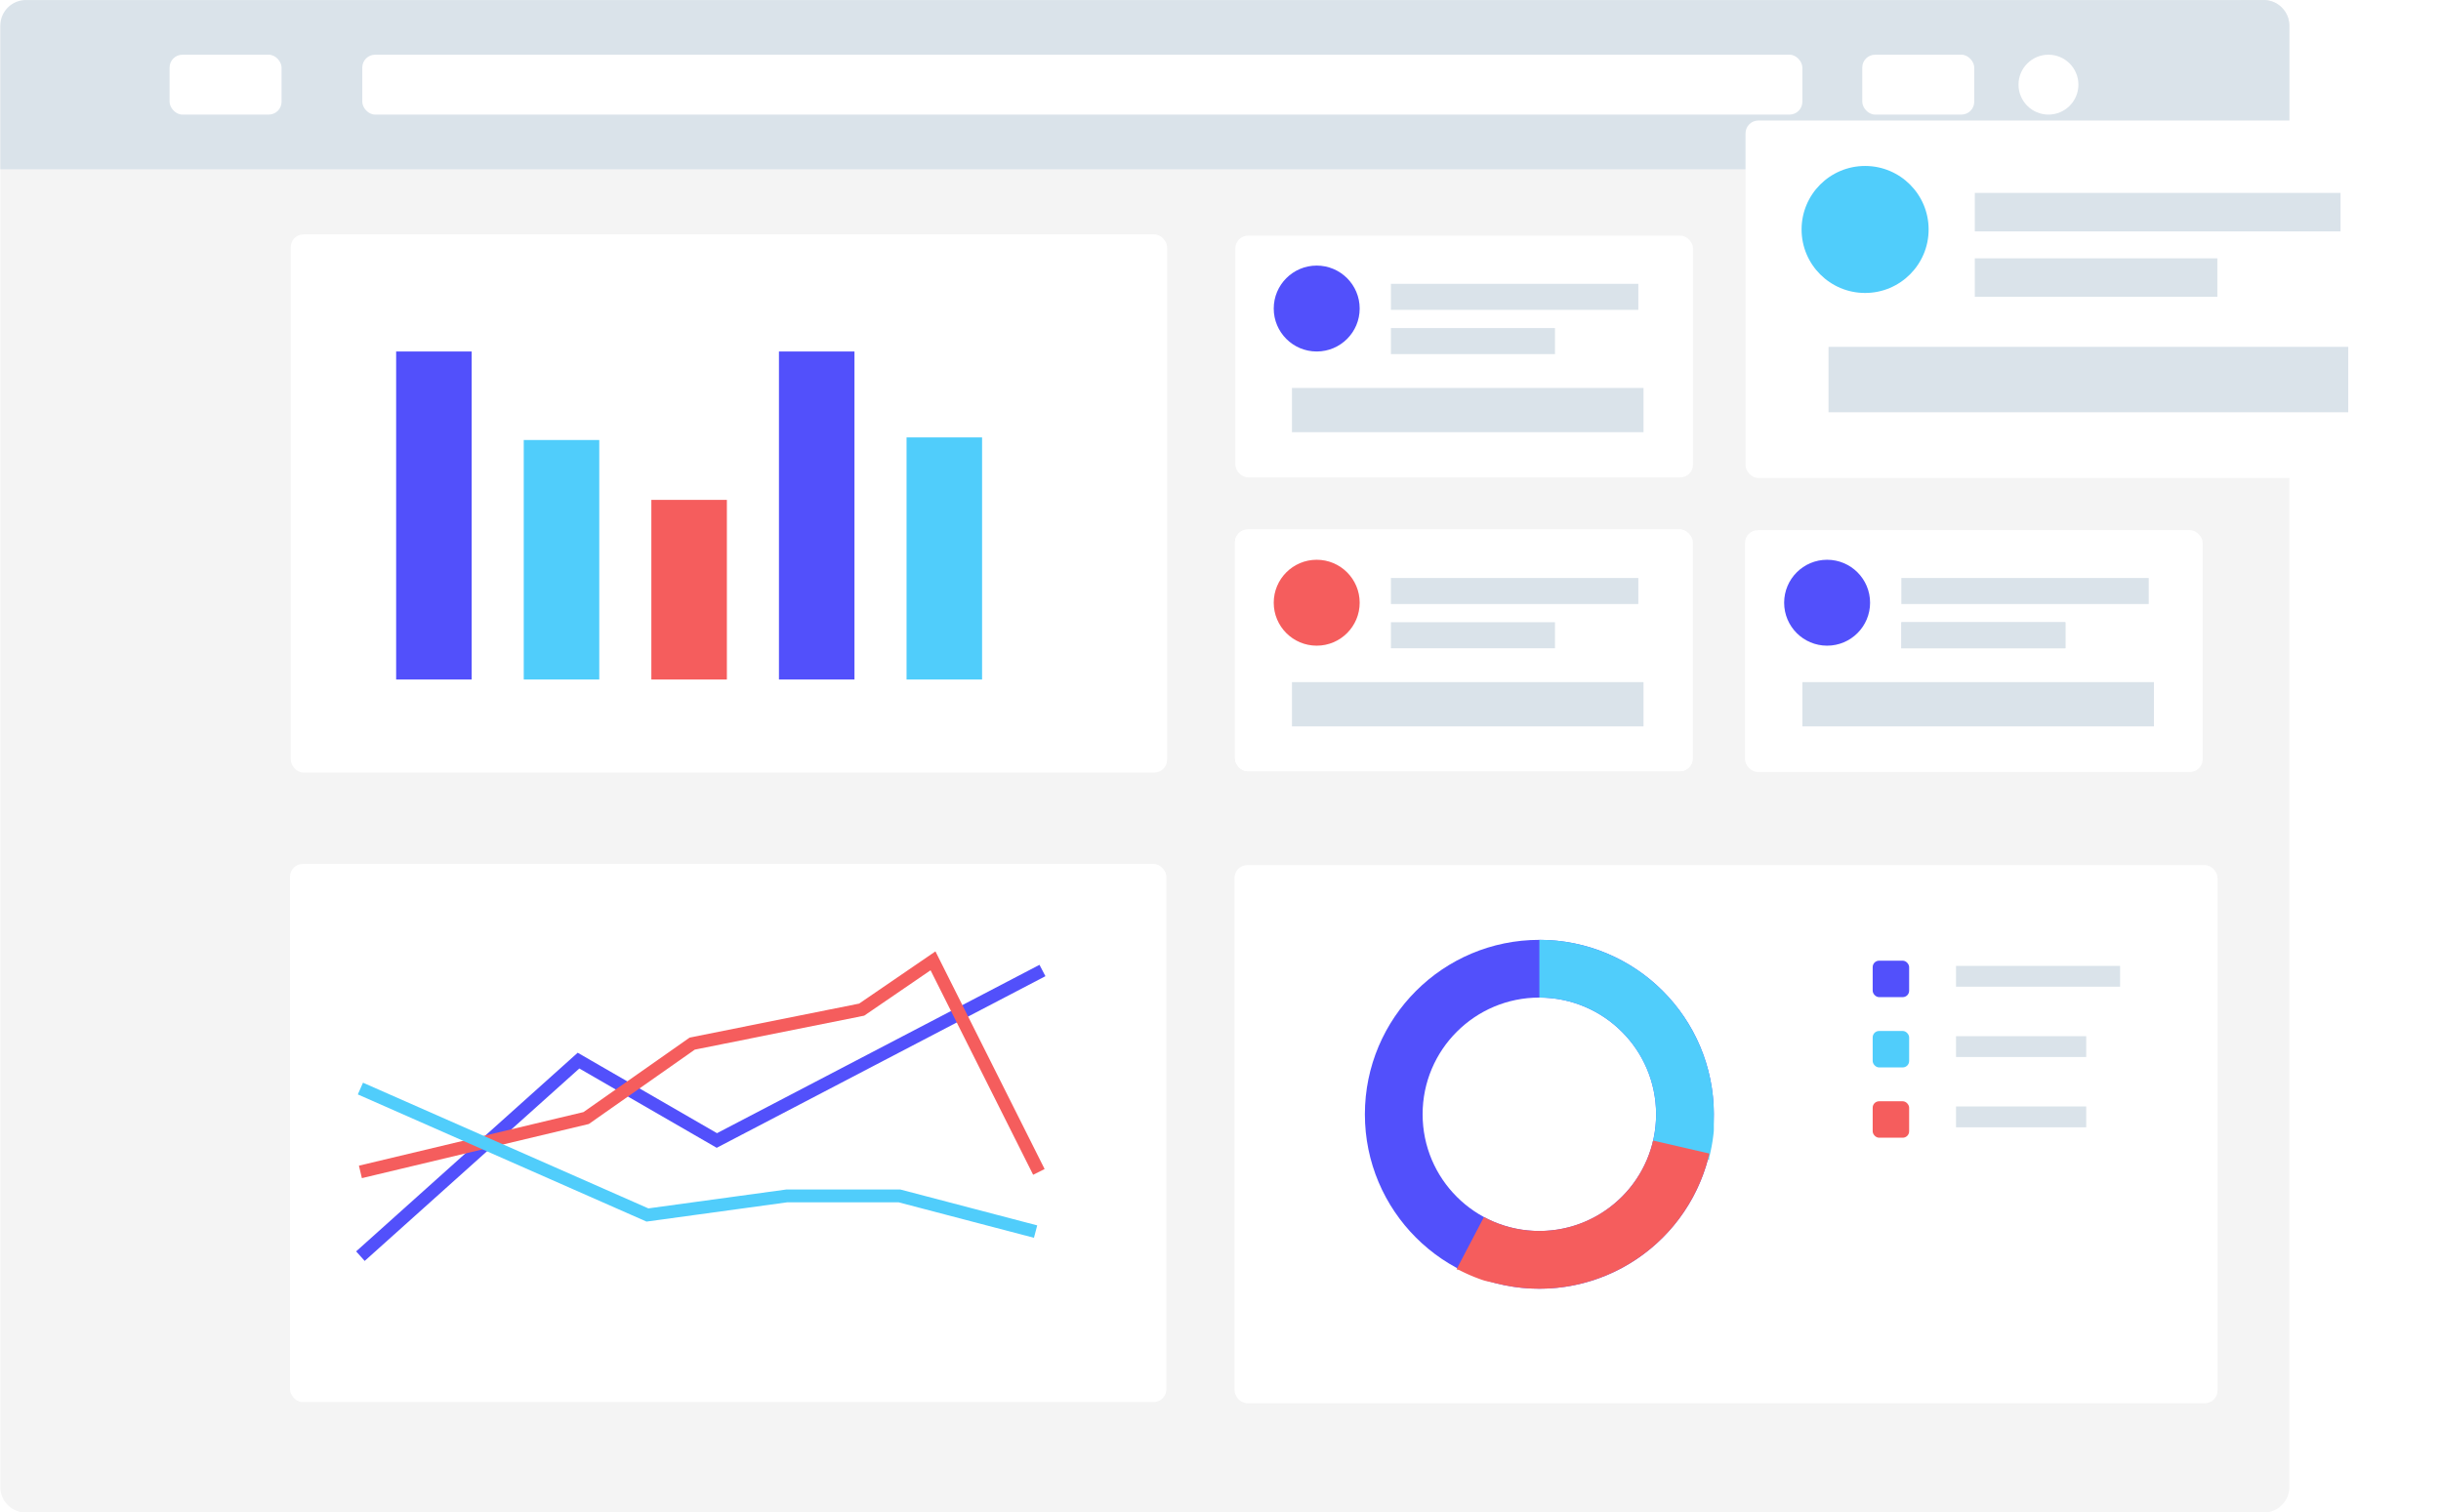 <svg xmlns="http://www.w3.org/2000/svg" xmlns:xlink="http://www.w3.org/1999/xlink" width="761.052" height="471.695" viewBox="0 0 761.052 471.695">
  <defs>
    <filter id="Rectangle_4" x="84.563" y="67.096" width="285.199" height="179.804" filterUnits="userSpaceOnUse">
      <feOffset dy="0.999" input="SourceAlpha"/>
      <feGaussianBlur stdDeviation="1.997" result="blur"/>
      <feFlood flood-opacity="0.161"/>
      <feComposite operator="in" in2="blur"/>
      <feComposite in="SourceGraphic"/>
    </filter>
    <filter id="Rectangle_15" x="378.82" y="263.801" width="318.439" height="179.805" filterUnits="userSpaceOnUse">
      <feOffset dy="0.999" input="SourceAlpha"/>
      <feGaussianBlur stdDeviation="1.997" result="blur-2"/>
      <feFlood flood-opacity="0.161"/>
      <feComposite operator="in" in2="blur-2"/>
      <feComposite in="SourceGraphic"/>
    </filter>
    <filter id="Rectangle_5" x="379.061" y="67.472" width="154.672" height="87.382" filterUnits="userSpaceOnUse">
      <feOffset dy="0.999" input="SourceAlpha"/>
      <feGaussianBlur stdDeviation="1.997" result="blur-3"/>
      <feFlood flood-opacity="0.161"/>
      <feComposite operator="in" in2="blur-3"/>
      <feComposite in="SourceGraphic"/>
    </filter>
    <filter id="Rectangle_5-2" x="378.946" y="159.14" width="154.672" height="87.382" filterUnits="userSpaceOnUse">
      <feOffset dy="0.999" input="SourceAlpha"/>
      <feGaussianBlur stdDeviation="1.997" result="blur-4"/>
      <feFlood flood-opacity="0.161"/>
      <feComposite operator="in" in2="blur-4"/>
      <feComposite in="SourceGraphic"/>
    </filter>
    <filter id="Rectangle_5-3" x="378.946" y="159.14" width="154.672" height="87.382" filterUnits="userSpaceOnUse">
      <feOffset dy="0.999" input="SourceAlpha"/>
      <feGaussianBlur stdDeviation="1.997" result="blur-5"/>
      <feFlood flood-opacity="0.161"/>
      <feComposite operator="in" in2="blur-5"/>
      <feComposite in="SourceGraphic"/>
    </filter>
    <filter id="Rectangle_5-4" x="538.132" y="31.574" width="222.92" height="123.445" filterUnits="userSpaceOnUse">
      <feOffset dy="0.999" input="SourceAlpha"/>
      <feGaussianBlur stdDeviation="1.997" result="blur-6"/>
      <feFlood flood-opacity="0.161"/>
      <feComposite operator="in" in2="blur-6"/>
      <feComposite in="SourceGraphic"/>
    </filter>
    <filter id="Rectangle_5-5" x="537.967" y="159.347" width="154.672" height="87.382" filterUnits="userSpaceOnUse">
      <feOffset dy="0.999" input="SourceAlpha"/>
      <feGaussianBlur stdDeviation="1.997" result="blur-7"/>
      <feFlood flood-opacity="0.161"/>
      <feComposite operator="in" in2="blur-7"/>
      <feComposite in="SourceGraphic"/>
    </filter>
    <filter id="Rectangle_14" x="84.322" y="263.428" width="285.199" height="179.804" filterUnits="userSpaceOnUse">
      <feOffset dy="0.999" input="SourceAlpha"/>
      <feGaussianBlur stdDeviation="1.997" result="blur-8"/>
      <feFlood flood-opacity="0.161"/>
      <feComposite operator="in" in2="blur-8"/>
      <feComposite in="SourceGraphic"/>
    </filter>
  </defs>
  <g id="Group_8" data-name="Group 8" transform="translate(-1661.902 -145.988)">
    <path id="Rectangle_1" data-name="Rectangle 1" d="M705.672,0a8,8,0,0,1,8,8V463.722a8,8,0,0,1-8,8H8a8,8,0,0,1-8-8V8Z" transform="translate(1662 146)" fill="#f4f4f4"/>
    <path id="Rectangle_3" data-name="Rectangle 3" d="M8,0H705.672a8,8,0,0,1,8,8V52.774H0V8A8,8,0,0,1,8,0Z" transform="translate(1662 146)" fill="#dae3ea"/>
    <g transform="matrix(1, 0, 0, 1, 1662, 146)" filter="url(#Rectangle_4)">
      <rect id="Rectangle_4-2" data-name="Rectangle 4" width="273.232" height="167.831" rx="3.994" transform="translate(90.55 72.09)" fill="#fff"/>
    </g>
    <g transform="matrix(1, 0, 0, 1, 1662, 146)" filter="url(#Rectangle_15)">
      <rect id="Rectangle_15-2" data-name="Rectangle 15" width="306.473" height="167.831" rx="3.994" transform="translate(384.81 268.79)" fill="#fff"/>
    </g>
    <rect id="Rectangle_8" data-name="Rectangle 8" width="448.988" height="18.674" rx="4" transform="translate(1774.856 163.05)" fill="#fff"/>
    <rect id="Rectangle_9" data-name="Rectangle 9" width="34.912" height="18.674" rx="4" transform="translate(1714.774 163.05)" fill="#fff"/>
    <rect id="Rectangle_10" data-name="Rectangle 10" width="34.912" height="18.674" rx="4" transform="translate(2242.518 163.05)" fill="#fff"/>
    <circle id="Ellipse_1" data-name="Ellipse 1" cx="9.337" cy="9.337" r="9.337" transform="translate(2291.233 163.05)" fill="#fff"/>
    <rect id="Rectangle_16" data-name="Rectangle 16" width="23.546" height="102.301" transform="translate(1785.411 255.608)" fill="#5250fb"/>
    <rect id="Rectangle_19" data-name="Rectangle 19" width="23.546" height="102.301" transform="translate(1904.762 255.608)" fill="#5250fb"/>
    <rect id="Rectangle_20" data-name="Rectangle 20" width="23.546" height="75.508" transform="translate(1944.546 282.402)" fill="#50cdfb"/>
    <rect id="Rectangle_17" data-name="Rectangle 17" width="23.546" height="74.696" transform="translate(1825.195 283.213)" fill="#50cdfb"/>
    <rect id="Rectangle_18" data-name="Rectangle 18" width="23.546" height="56.022" transform="translate(1864.979 301.887)" fill="#f55d5d"/>
    <g id="Group_1" data-name="Group 1" transform="translate(2047.659 218.26)">
      <g transform="matrix(1, 0, 0, 1, -385.66, -72.26)" filter="url(#Rectangle_5)">
        <rect id="Rectangle_5-6" data-name="Rectangle 5" width="142.697" height="75.402" rx="3.994" transform="translate(385.05 72.47)" fill="#fff"/>
      </g>
      <circle id="Ellipse_2" data-name="Ellipse 2" cx="13.397" cy="13.397" r="13.397" transform="translate(11.367 10.555)" fill="#5250fb"/>
      <rect id="Rectangle_21" data-name="Rectangle 21" width="109.608" height="13.803" transform="translate(17.05 48.715)" fill="#dae3ea"/>
      <rect id="Rectangle_22" data-name="Rectangle 22" width="77.132" height="8.119" transform="translate(47.903 16.238)" fill="#dae3ea"/>
      <rect id="Rectangle_23" data-name="Rectangle 23" width="51.151" height="8.119" transform="translate(47.903 30.041)" fill="#dae3ea"/>
    </g>
    <g id="Group_4" data-name="Group 4" transform="translate(2047.659 310.007)">
      <g transform="matrix(1, 0, 0, 1, -385.66, -164.01)" filter="url(#Rectangle_5-2)">
        <rect id="Rectangle_5-7" data-name="Rectangle 5" width="142.697" height="75.402" rx="3.994" transform="translate(384.94 164.13)" fill="#fff"/>
      </g>
      <circle id="Ellipse_2-2" data-name="Ellipse 2" cx="13.397" cy="13.397" r="13.397" transform="translate(11.367 10.555)" fill="#f55d5d"/>
      <rect id="Rectangle_21-2" data-name="Rectangle 21" width="109.608" height="13.803" transform="translate(17.05 48.715)" fill="#dae3ea"/>
      <rect id="Rectangle_22-2" data-name="Rectangle 22" width="77.132" height="8.119" transform="translate(47.903 16.238)" fill="#dae3ea"/>
      <rect id="Rectangle_23-2" data-name="Rectangle 23" width="51.151" height="8.119" transform="translate(47.903 30.041)" fill="#dae3ea"/>
    </g>
    <g id="Group_5" data-name="Group 5" transform="translate(2047.659 310.007)">
      <g transform="matrix(1, 0, 0, 1, -385.66, -164.01)" filter="url(#Rectangle_5-3)">
        <rect id="Rectangle_5-8" data-name="Rectangle 5" width="142.697" height="75.402" rx="3.994" transform="translate(384.94 164.13)" fill="#fff"/>
      </g>
      <circle id="Ellipse_2-3" data-name="Ellipse 2" cx="13.397" cy="13.397" r="13.397" transform="translate(11.367 10.555)" fill="#f55d5d"/>
      <rect id="Rectangle_21-3" data-name="Rectangle 21" width="109.608" height="13.803" transform="translate(17.05 48.715)" fill="#dae3ea"/>
      <rect id="Rectangle_22-3" data-name="Rectangle 22" width="77.132" height="8.119" transform="translate(47.903 16.238)" fill="#dae3ea"/>
      <rect id="Rectangle_23-3" data-name="Rectangle 23" width="51.151" height="8.119" transform="translate(47.903 30.041)" fill="#dae3ea"/>
    </g>
    <g id="Group_2" data-name="Group 2" transform="translate(2206.794 182.144)">
      <g transform="matrix(1, 0, 0, 1, -544.79, -36.14)" filter="url(#Rectangle_5-4)">
        <rect id="Rectangle_5-9" data-name="Rectangle 5" width="210.949" height="111.468" rx="3.994" transform="translate(544.12 36.57)" fill="#fff"/>
      </g>
      <circle id="Ellipse_2-4" data-name="Ellipse 2" cx="19.804" cy="19.804" r="19.804" transform="translate(16.804 15.603)" fill="#50cdfb"/>
      <rect id="Rectangle_21-4" data-name="Rectangle 21" width="162.035" height="20.404" transform="translate(25.205 72.015)" fill="#dae3ea"/>
      <rect id="Rectangle_22-4" data-name="Rectangle 22" width="114.024" height="12.003" transform="translate(70.815 24.005)" fill="#dae3ea"/>
      <rect id="Rectangle_23-4" data-name="Rectangle 23" width="75.616" height="12.003" transform="translate(70.815 44.41)" fill="#dae3ea"/>
    </g>
    <g id="Group_3" data-name="Group 3" transform="translate(2206.794 310.007)">
      <g transform="matrix(1, 0, 0, 1, -544.79, -164.01)" filter="url(#Rectangle_5-5)">
        <rect id="Rectangle_5-10" data-name="Rectangle 5" width="142.697" height="75.402" rx="3.994" transform="translate(543.96 164.34)" fill="#fff"/>
      </g>
      <circle id="Ellipse_2-5" data-name="Ellipse 2" cx="13.397" cy="13.397" r="13.397" transform="translate(11.367 10.555)" fill="#5250fb"/>
      <rect id="Rectangle_21-5" data-name="Rectangle 21" width="109.608" height="13.803" transform="translate(17.05 48.715)" fill="#dae3ea"/>
      <rect id="Rectangle_22-5" data-name="Rectangle 22" width="77.132" height="8.119" transform="translate(47.903 16.238)" fill="#dae3ea"/>
      <rect id="Rectangle_23-5" data-name="Rectangle 23" width="51.151" height="8.119" transform="translate(47.903 30.041)" fill="#dae3ea"/>
      <rect id="Rectangle_27" data-name="Rectangle 27" width="51.151" height="8.119" transform="translate(47.903 30.041)" fill="#dae3ea"/>
    </g>
    <g id="Group_12" data-name="Group 12" transform="translate(1752.934 414.744)">
      <g transform="matrix(1, 0, 0, 1, -90.93, -268.74)" filter="url(#Rectangle_14)">
        <rect id="Rectangle_14-2" data-name="Rectangle 14" width="273.232" height="167.831" rx="3.994" transform="translate(90.31 268.42)" fill="#fff"/>
      </g>
      <path id="Path_1" data-name="Path 1" d="M1800.28,607.856l68-60.985,43.129,24.914,101.52-53.015" transform="translate(-1778.944 -484.856)" fill="none" stroke="#5250fb" stroke-width="4"/>
      <path id="Path_2" data-name="Path 2" d="M1800.28,580.884l70.385-16.8,33.059-23.211,52.841-10.6,22.235-15.216,33.012,65.827" transform="translate(-1778.944 -484.158)" fill="none" stroke="#f55d5d" stroke-width="4"/>
      <path id="Path_3" data-name="Path 3" d="M1800.28,564.12l89.493,39.43,43.4-5.947h35.194l42.419,11.123" transform="translate(-1778.944 -493.386)" fill="none" stroke="#50cdfb" stroke-width="4"/>
    </g>
    <g id="Group_6" data-name="Group 6" transform="translate(2076.6 428.258)">
      <g id="Ellipse_3" data-name="Ellipse 3" transform="translate(10.843 10.843)" fill="none" stroke="#5250fb" stroke-width="18">
        <circle cx="54.398" cy="54.398" r="54.398" stroke="none"/>
        <circle cx="54.398" cy="54.398" r="45.398" fill="none"/>
      </g>
      <g id="Path_4" data-name="Path 4" transform="translate(10.843 10.843)">
        <path id="Path_5" data-name="Path 5" d="M54.4,0A54.4,54.4,0,1,1,0,54.4,54.4,54.4,0,0,1,54.4,0Z" fill="none"/>
        <path id="Path_6" data-name="Path 6" d="M54.4,0a54.4,54.4,0,0,1,54.4,54.4v.174h0v.149a.164.164,0,0,0,0,.022v.117a.032.032,0,0,0,0,.01v.085a.134.134,0,0,1,0,.02v.067a.143.143,0,0,1,0,.021v.066c0,.007,0,.014,0,.021v.036a.216.216,0,0,1,0,.025v.062a.222.222,0,0,0,0,.026v.036a.1.1,0,0,0,0,.017v.039a.158.158,0,0,0,0,.022v.035a.224.224,0,0,0,0,.026V55.5a.028.028,0,0,0,0,.009v.027a.136.136,0,0,1,0,.02v.04a.114.114,0,0,0,0,.018v.008a.161.161,0,0,1,0,.022v.038a.117.117,0,0,0,0,.019v.008a.164.164,0,0,1,0,.022v.038a.122.122,0,0,0,0,.019V55.8c0,.007,0,.014,0,.021v0a.223.223,0,0,1,0,.026v.035a.129.129,0,0,0,0,.02v.007c0,.008,0,.017,0,.026v.006a.128.128,0,0,1,0,.02v.029s0,0,0,.006v.025a.025.025,0,0,1,0,.009v.027a.135.135,0,0,0,0,.02v.006c0,.008,0,.017,0,.026v.006c0,.007,0,.014,0,.02v.009a.133.133,0,0,1,0,.02v.006a.219.219,0,0,1,0,.026V56.2a.113.113,0,0,1,0,.018v.026a.043.043,0,0,0,0,.011.185.185,0,0,1,0,.023v.026a.04.04,0,0,0,0,.011v.017a.03.03,0,0,0,0,.01.2.2,0,0,1,0,.024v.008a.114.114,0,0,1,0,.018v.01a.093.093,0,0,1,0,.017v.01c0,.008,0,.016,0,.024v.007c0,.006,0,.012,0,.019v.01c0,.005,0,.012,0,.017v.009c0,.008,0,.016,0,.023v.007a.138.138,0,0,0,0,.02.032.032,0,0,1,0,.01V56.6s0,.009,0,.011v.02a.031.031,0,0,0,0,.009.146.146,0,0,1,0,.021v.01a.1.1,0,0,1,0,.017v.01c0,.006,0,.011,0,.017v.015a.1.1,0,0,0,0,.017.04.04,0,0,1,0,.011v.015s0,.008,0,.011a.094.094,0,0,1,0,.017v.011c0,.007,0,.014,0,.022v.011a.084.084,0,0,0,0,.016.036.036,0,0,1,0,.01v.017a.026.026,0,0,0,0,.009.194.194,0,0,1,0,.024v.01a.086.086,0,0,0,0,.016.044.044,0,0,1,0,.011v.016s0,.006,0,.009a.193.193,0,0,1,0,.024v.01a.087.087,0,0,0,0,.016.04.04,0,0,1,0,.011v.015a.037.037,0,0,0,0,.011c0,.008,0,.016,0,.024v.01a.09.09,0,0,0,0,.016s0,.007,0,.011a.077.077,0,0,1,0,.015v.011c0,.008,0,.016,0,.023s0,.008,0,.012a.073.073,0,0,1,0,.015v.011s0,.01,0,.015v.011c0,.008,0,.016,0,.024v.011a.077.077,0,0,0,0,.015.049.049,0,0,1,0,.012v.015a.037.037,0,0,0,0,.01c0,.008,0,.016,0,.024s0,.007,0,.01a.085.085,0,0,1,0,.016v.011a.065.065,0,0,0,0,.014.051.051,0,0,1,0,.012.134.134,0,0,1,0,.02.062.062,0,0,1,0,.014v.015a.05.05,0,0,0,0,.012s0,.009,0,.013V57.5a.074.074,0,0,0,0,.015.133.133,0,0,0,0,.02.065.065,0,0,0,0,.014s0,.009,0,.012a.054.054,0,0,1,0,.013v.013a.053.053,0,0,0,0,.013c0,.007,0,.016,0,.023v.011a.078.078,0,0,0,0,.015.029.029,0,0,1,0,.009.077.077,0,0,1,0,.015v.01c0,.007,0,.017,0,.025v.013a.061.061,0,0,0,0,.013s0,.008,0,.011a.069.069,0,0,1,0,.014v.012c0,.007,0,.016,0,.023a.051.051,0,0,1,0,.012.07.07,0,0,1,0,.014v.01c0,.005,0,.009,0,.015a.033.033,0,0,1,0,.01c0,.009,0,.015,0,.024s0,.009,0,.013,0,.007,0,.013a.048.048,0,0,1,0,.012.07.07,0,0,1,0,.014v.01c0,.011,0,.019,0,.03a.017.017,0,0,1,0,.007.089.089,0,0,1,0,.016V58c0,.005,0,.011,0,.017a.017.017,0,0,1,0,.007c0,.011,0,.022,0,.033v.006a.088.088,0,0,0,0,.016s0,.005,0,.008,0,.012,0,.017v.007l0,.038h0c0,.006,0,.01,0,.016s0,.006,0,.009,0,.011,0,.015v.01c0,.007,0,.014,0,.021s0,.01,0,.015,0,.009,0,.015a.03.03,0,0,1,0,.009s0,.012,0,.016v.009c0,.018,0,.035,0,.053s0,.006,0,.009,0,.011,0,.015a.033.033,0,0,1,0,.01l0,.052a.031.031,0,0,0,0,.01c0,.005,0,.01,0,.015s0,.006,0,.009,0,.01,0,.015v0l0,.035v.008c0,.005,0,.01,0,.016v.009c0,.005,0,.011,0,.016v0c0,.013,0,.022,0,.035a.017.017,0,0,0,0,.007c0,.005,0,.011,0,.017s0,.006,0,.008c0,.018,0,.038,0,.056a.009.009,0,0,1,0,0,.1.1,0,0,1,0,.017.022.022,0,0,1,0,.008.1.1,0,0,1,0,.017v0l0,.038v0c0,.005,0,.012,0,.018V58.8c0,.005,0,.012,0,.017v0l0,.034v.006c0,.005,0,.01,0,.016v.009c0,.005,0,.011,0,.017v.005l0,.037v0c0,.005,0,.012,0,.018v.007c0,.005,0,.013,0,.018v0c0,.02,0,.039-.005.059a.016.016,0,0,1,0,.007c0,.005,0,.013,0,.018v0c0,.02,0,.039,0,.059a.011.011,0,0,0,0,.005.11.11,0,0,0,0,.018.007.007,0,0,0,0,0c0,.018,0,.04,0,.058v.005c0,.007,0,.011,0,.018v.005c0,.018,0,.039-.006.057v.006c0,.007,0,.011,0,.018v0c0,.018,0,.041,0,.059a.006.006,0,0,0,0,0c0,.007,0,.012,0,.019a0,0,0,0,0,0,0c0,.021,0,.039-.005.061v0c0,.007,0,.013,0,.02v0c0,.02,0,.039,0,.059,0,0,0,0,0,0s0,.011,0,.018a.012.012,0,0,0,0,.006l-.006.059v0a.133.133,0,0,1,0,.02v0c0,.029,0,.054-.008.083v0l-.009.083v0c0,.029,0,.055-.008.083v0a.136.136,0,0,0,0,.02h0l-.006.062v0l-.009.084v0l-.018.17h0c0,.007,0,.014,0,.021h0c-.007.057-.013.113-.019.17h0c0,.028-.006.056-.01.085h0l-.009.085h0a54.465,54.465,0,0,1-1.224,6.818h0c-.006.027-.013.054-.02.081h0l-.02.08v0c-.007.026-.013.052-.02.078,0,0,0,0,0,.005a.1.1,0,0,0,0,.017.006.006,0,0,0,0,0l-.015.056v0l-.005.018s0,0,0,0c0,.019-.009.037-.014.055,0,0,0,0,0,.006l0,.017a.008.008,0,0,1,0,0l-.013.052a.027.027,0,0,0,0,.009l0,.014,0,.01,0,.012a.076.076,0,0,1,0,.014.152.152,0,0,1-.005.02.038.038,0,0,0,0,.01l0,.013a.034.034,0,0,0,0,.01.072.072,0,0,0,0,.014l0,.011-.006.023a.036.036,0,0,0,0,.01l0,.014,0,.01c0,.005,0,.007,0,.012s0,.011,0,.016l0,.017a.064.064,0,0,0,0,.013l0,.012,0,.012c0,.005,0,.007,0,.012s0,.012-.005.018l0,.013a.083.083,0,0,0,0,.015l0,.011a.073.073,0,0,1,0,.014s0,.008,0,.01,0,.011,0,.016a.092.092,0,0,1,0,.016.082.082,0,0,1,0,.015s0,.007,0,.01a.079.079,0,0,0,0,.015l0,.009a.151.151,0,0,1,0,.02l0,.008c0,.007,0,.013,0,.019l0,.01a.083.083,0,0,1,0,.015s0,.007,0,.009,0,.013,0,.019l0,.009a.138.138,0,0,1,0,.019s0,.007,0,.009a.082.082,0,0,0,0,.015l0,.01c0,.007,0,.013,0,.02a.007.007,0,0,0,0,0c0,.008,0,.016-.007.024a.02.02,0,0,1,0,.007.119.119,0,0,1,0,.018s0,0,0,.007l-.006.021s0,0,0,0l-.006.023s0,.006,0,.008,0,.011,0,.016a.03.03,0,0,0,0,.009l-.006.019s0,0,0,.005l-.006.023s0,0,0,0L89.514,64.026A36.444,36.444,0,0,0,54.4,18V0Z" fill="#50cdfb"/>
      </g>
      <g id="Path_5-2" data-name="Path 5" transform="translate(130.482 24.474) rotate(103)">
        <path id="Path_7" data-name="Path 7" d="M54.4,0A54.4,54.4,0,1,1,0,54.4,54.4,54.4,0,0,1,54.4,0Z" fill="none"/>
        <path id="Path_8" data-name="Path 8" d="M54.4,0a54.4,54.4,0,0,1,54.4,54.4v.174h0v.149a.164.164,0,0,0,0,.022v.117a.032.032,0,0,0,0,.01v.085a.134.134,0,0,1,0,.02v.067a.143.143,0,0,1,0,.021v.066c0,.007,0,.014,0,.021v.036a.216.216,0,0,1,0,.025v.062a.222.222,0,0,0,0,.026v.036a.1.1,0,0,0,0,.017v.039a.158.158,0,0,0,0,.022v.035a.224.224,0,0,0,0,.026V55.5a.028.028,0,0,0,0,.009v.027a.136.136,0,0,1,0,.02v.04a.114.114,0,0,0,0,.018v.008a.161.161,0,0,1,0,.022v.038a.117.117,0,0,0,0,.019v.008a.164.164,0,0,1,0,.022v.038a.122.122,0,0,0,0,.019V55.8c0,.007,0,.014,0,.021v0a.223.223,0,0,1,0,.026v.035a.129.129,0,0,0,0,.02v.007c0,.008,0,.017,0,.026v.006a.128.128,0,0,1,0,.02v.029s0,0,0,.006v.025a.025.025,0,0,1,0,.009v.027a.135.135,0,0,0,0,.02v.006c0,.008,0,.017,0,.026v.006c0,.007,0,.014,0,.02v.009a.133.133,0,0,1,0,.02v.006a.219.219,0,0,1,0,.026V56.2a.113.113,0,0,1,0,.018v.026a.043.043,0,0,0,0,.011.185.185,0,0,1,0,.023v.026a.04.04,0,0,0,0,.011v.017a.03.03,0,0,0,0,.01.2.2,0,0,1,0,.024v.008a.114.114,0,0,1,0,.018v.01a.093.093,0,0,1,0,.017v.01c0,.008,0,.016,0,.024v.007c0,.006,0,.012,0,.019v.01c0,.005,0,.012,0,.017v.009c0,.008,0,.016,0,.023v.007a.138.138,0,0,0,0,.02.032.032,0,0,1,0,.01V56.6s0,.009,0,.011v.02a.031.031,0,0,0,0,.009.146.146,0,0,1,0,.021v.01a.1.1,0,0,1,0,.017v.01c0,.006,0,.011,0,.017v.015a.1.1,0,0,0,0,.017.04.04,0,0,1,0,.011v.015s0,.008,0,.011a.094.094,0,0,1,0,.017v.011c0,.007,0,.014,0,.022v.011a.084.084,0,0,0,0,.016.036.036,0,0,1,0,.01v.017a.026.026,0,0,0,0,.009.194.194,0,0,1,0,.024v.01a.086.086,0,0,0,0,.016.044.044,0,0,1,0,.011v.016s0,.006,0,.009a.193.193,0,0,1,0,.024v.01a.087.087,0,0,0,0,.016.04.04,0,0,1,0,.011v.015a.037.037,0,0,0,0,.011c0,.008,0,.016,0,.024v.01a.09.09,0,0,0,0,.016s0,.007,0,.011a.077.077,0,0,1,0,.015v.011c0,.008,0,.016,0,.023s0,.008,0,.012a.073.073,0,0,1,0,.015v.011s0,.01,0,.015v.011c0,.008,0,.016,0,.024v.011a.077.077,0,0,0,0,.015.049.049,0,0,1,0,.012v.015a.037.037,0,0,0,0,.01c0,.008,0,.016,0,.024s0,.007,0,.01a.085.085,0,0,1,0,.016v.011a.065.065,0,0,0,0,.014.051.051,0,0,1,0,.012.134.134,0,0,1,0,.02.062.062,0,0,1,0,.014v.015a.05.05,0,0,0,0,.012s0,.009,0,.013V57.5a.074.074,0,0,0,0,.015.133.133,0,0,0,0,.02.065.065,0,0,0,0,.014s0,.009,0,.012a.054.054,0,0,1,0,.013v.013a.053.053,0,0,0,0,.013c0,.007,0,.016,0,.023v.011a.078.078,0,0,0,0,.015.029.029,0,0,1,0,.009.077.077,0,0,1,0,.015v.01c0,.007,0,.017,0,.025v.013a.061.061,0,0,0,0,.013s0,.008,0,.011a.069.069,0,0,1,0,.014v.012c0,.007,0,.016,0,.023a.051.051,0,0,1,0,.012.07.07,0,0,1,0,.014v.01c0,.005,0,.009,0,.015a.033.033,0,0,1,0,.01c0,.009,0,.015,0,.024s0,.009,0,.013,0,.007,0,.013a.048.048,0,0,1,0,.012.07.07,0,0,1,0,.014v.01c0,.011,0,.019,0,.03a.017.017,0,0,1,0,.007.089.089,0,0,1,0,.016V58c0,.005,0,.011,0,.017a.017.017,0,0,1,0,.007c0,.011,0,.022,0,.033v.006a.088.088,0,0,0,0,.016s0,.005,0,.008,0,.012,0,.017v.007l0,.038h0c0,.006,0,.01,0,.016s0,.006,0,.009,0,.011,0,.015v.01c0,.007,0,.014,0,.021s0,.01,0,.015,0,.009,0,.015a.03.03,0,0,1,0,.009s0,.012,0,.016v.009c0,.018,0,.035,0,.053s0,.006,0,.009,0,.011,0,.015a.033.033,0,0,1,0,.01l0,.052a.031.031,0,0,0,0,.01c0,.005,0,.01,0,.015s0,.006,0,.009,0,.01,0,.015v0l0,.035v.008c0,.005,0,.01,0,.016v.009c0,.005,0,.011,0,.016v0c0,.013,0,.022,0,.035a.017.017,0,0,0,0,.007c0,.005,0,.011,0,.017s0,.006,0,.008c0,.018,0,.038,0,.056a.009.009,0,0,1,0,0,.1.1,0,0,1,0,.017.022.022,0,0,1,0,.008.1.1,0,0,1,0,.017v0l0,.038v0c0,.005,0,.012,0,.018V58.8c0,.005,0,.012,0,.017v0l0,.034v.006c0,.005,0,.01,0,.016v.009c0,.005,0,.011,0,.017v.005l0,.037v0c0,.005,0,.012,0,.018v.007c0,.005,0,.013,0,.018v0c0,.02,0,.039-.005.059a.016.016,0,0,1,0,.007c0,.005,0,.013,0,.018v0c0,.02,0,.039,0,.059a.011.011,0,0,0,0,.005.11.11,0,0,0,0,.018.007.007,0,0,0,0,0c0,.018,0,.04,0,.058v.005c0,.007,0,.011,0,.018v.005c0,.018,0,.039-.006.057v.006c0,.007,0,.011,0,.018v0c0,.018,0,.041,0,.059a.006.006,0,0,0,0,0c0,.007,0,.012,0,.019a0,0,0,0,0,0,0c0,.021,0,.039-.005.061v0c0,.007,0,.013,0,.02v0c0,.02,0,.039,0,.059,0,0,0,0,0,0s0,.011,0,.018a.012.012,0,0,0,0,.006l-.006.059v0a.133.133,0,0,1,0,.02v0c0,.029,0,.054-.008.083v0l-.009.083v0c0,.029,0,.055-.008.083v0a.136.136,0,0,0,0,.02h0l-.006.062v0l-.009.084v0l-.018.17h0c0,.007,0,.014,0,.021h0c-.007.057-.013.113-.019.17h0c0,.028-.006.056-.01.085h0l-.009.085h0a54.465,54.465,0,0,1-1.224,6.818h0c-.006.027-.013.054-.02.081h0l-.02.08v0c-.007.026-.013.052-.02.078,0,0,0,0,0,.005a.1.1,0,0,0,0,.017.006.006,0,0,0,0,0l-.015.056v0l-.005.018s0,0,0,0c0,.019-.009.037-.014.055,0,0,0,0,0,.006l0,.017a.008.008,0,0,1,0,0l-.013.052a.027.027,0,0,0,0,.009l0,.014,0,.01,0,.012a.076.076,0,0,1,0,.014.152.152,0,0,1-.005.02.038.038,0,0,0,0,.01l0,.013a.034.034,0,0,0,0,.01.072.072,0,0,0,0,.014l0,.011-.006.023a.036.036,0,0,0,0,.01l0,.014,0,.01c0,.005,0,.007,0,.012s0,.011,0,.016l0,.017a.064.064,0,0,0,0,.013l0,.012,0,.012c0,.005,0,.007,0,.012s0,.012-.005.018l0,.013a.083.083,0,0,0,0,.015l0,.011a.073.073,0,0,1,0,.014s0,.008,0,.01,0,.011,0,.016a.092.092,0,0,1,0,.016.082.082,0,0,1,0,.015s0,.007,0,.01a.079.079,0,0,0,0,.015l0,.009a.151.151,0,0,1,0,.02l0,.008c0,.007,0,.013,0,.019l0,.01a.083.083,0,0,1,0,.015s0,.007,0,.009,0,.013,0,.019l0,.009a.138.138,0,0,1,0,.019s0,.007,0,.009a.082.082,0,0,0,0,.015l0,.01c0,.007,0,.013,0,.02a.007.007,0,0,0,0,0c0,.008,0,.016-.007.024a.02.02,0,0,1,0,.007.119.119,0,0,1,0,.018s0,0,0,.007l-.006.021s0,0,0,0l-.006.023s0,.006,0,.008,0,.011,0,.016a.03.03,0,0,0,0,.009l-.006.019s0,0,0,.005l-.006.023s0,0,0,0L89.514,64.026A36.444,36.444,0,0,0,54.4,18V0Z" fill="#f55d5d"/>
      </g>
    </g>
    <rect id="Rectangle_24" data-name="Rectangle 24" width="11.367" height="11.367" rx="2" transform="translate(2245.766 445.596)" fill="#5250fb"/>
    <rect id="Rectangle_25" data-name="Rectangle 25" width="11.367" height="11.367" rx="2" transform="translate(2245.766 467.518)" fill="#50cdfb"/>
    <rect id="Rectangle_26" data-name="Rectangle 26" width="11.367" height="11.367" rx="2" transform="translate(2245.766 489.44)" fill="#f55d5d"/>
    <rect id="Rectangle_28" data-name="Rectangle 28" width="51.151" height="6.495" transform="translate(2271.747 447.22)" fill="#dae3ea"/>
    <rect id="Rectangle_29" data-name="Rectangle 29" width="40.596" height="6.495" transform="translate(2271.747 469.142)" fill="#dae3ea"/>
    <rect id="Rectangle_30" data-name="Rectangle 30" width="40.596" height="6.495" transform="translate(2271.747 491.063)" fill="#dae3ea"/>
  </g>
</svg>
